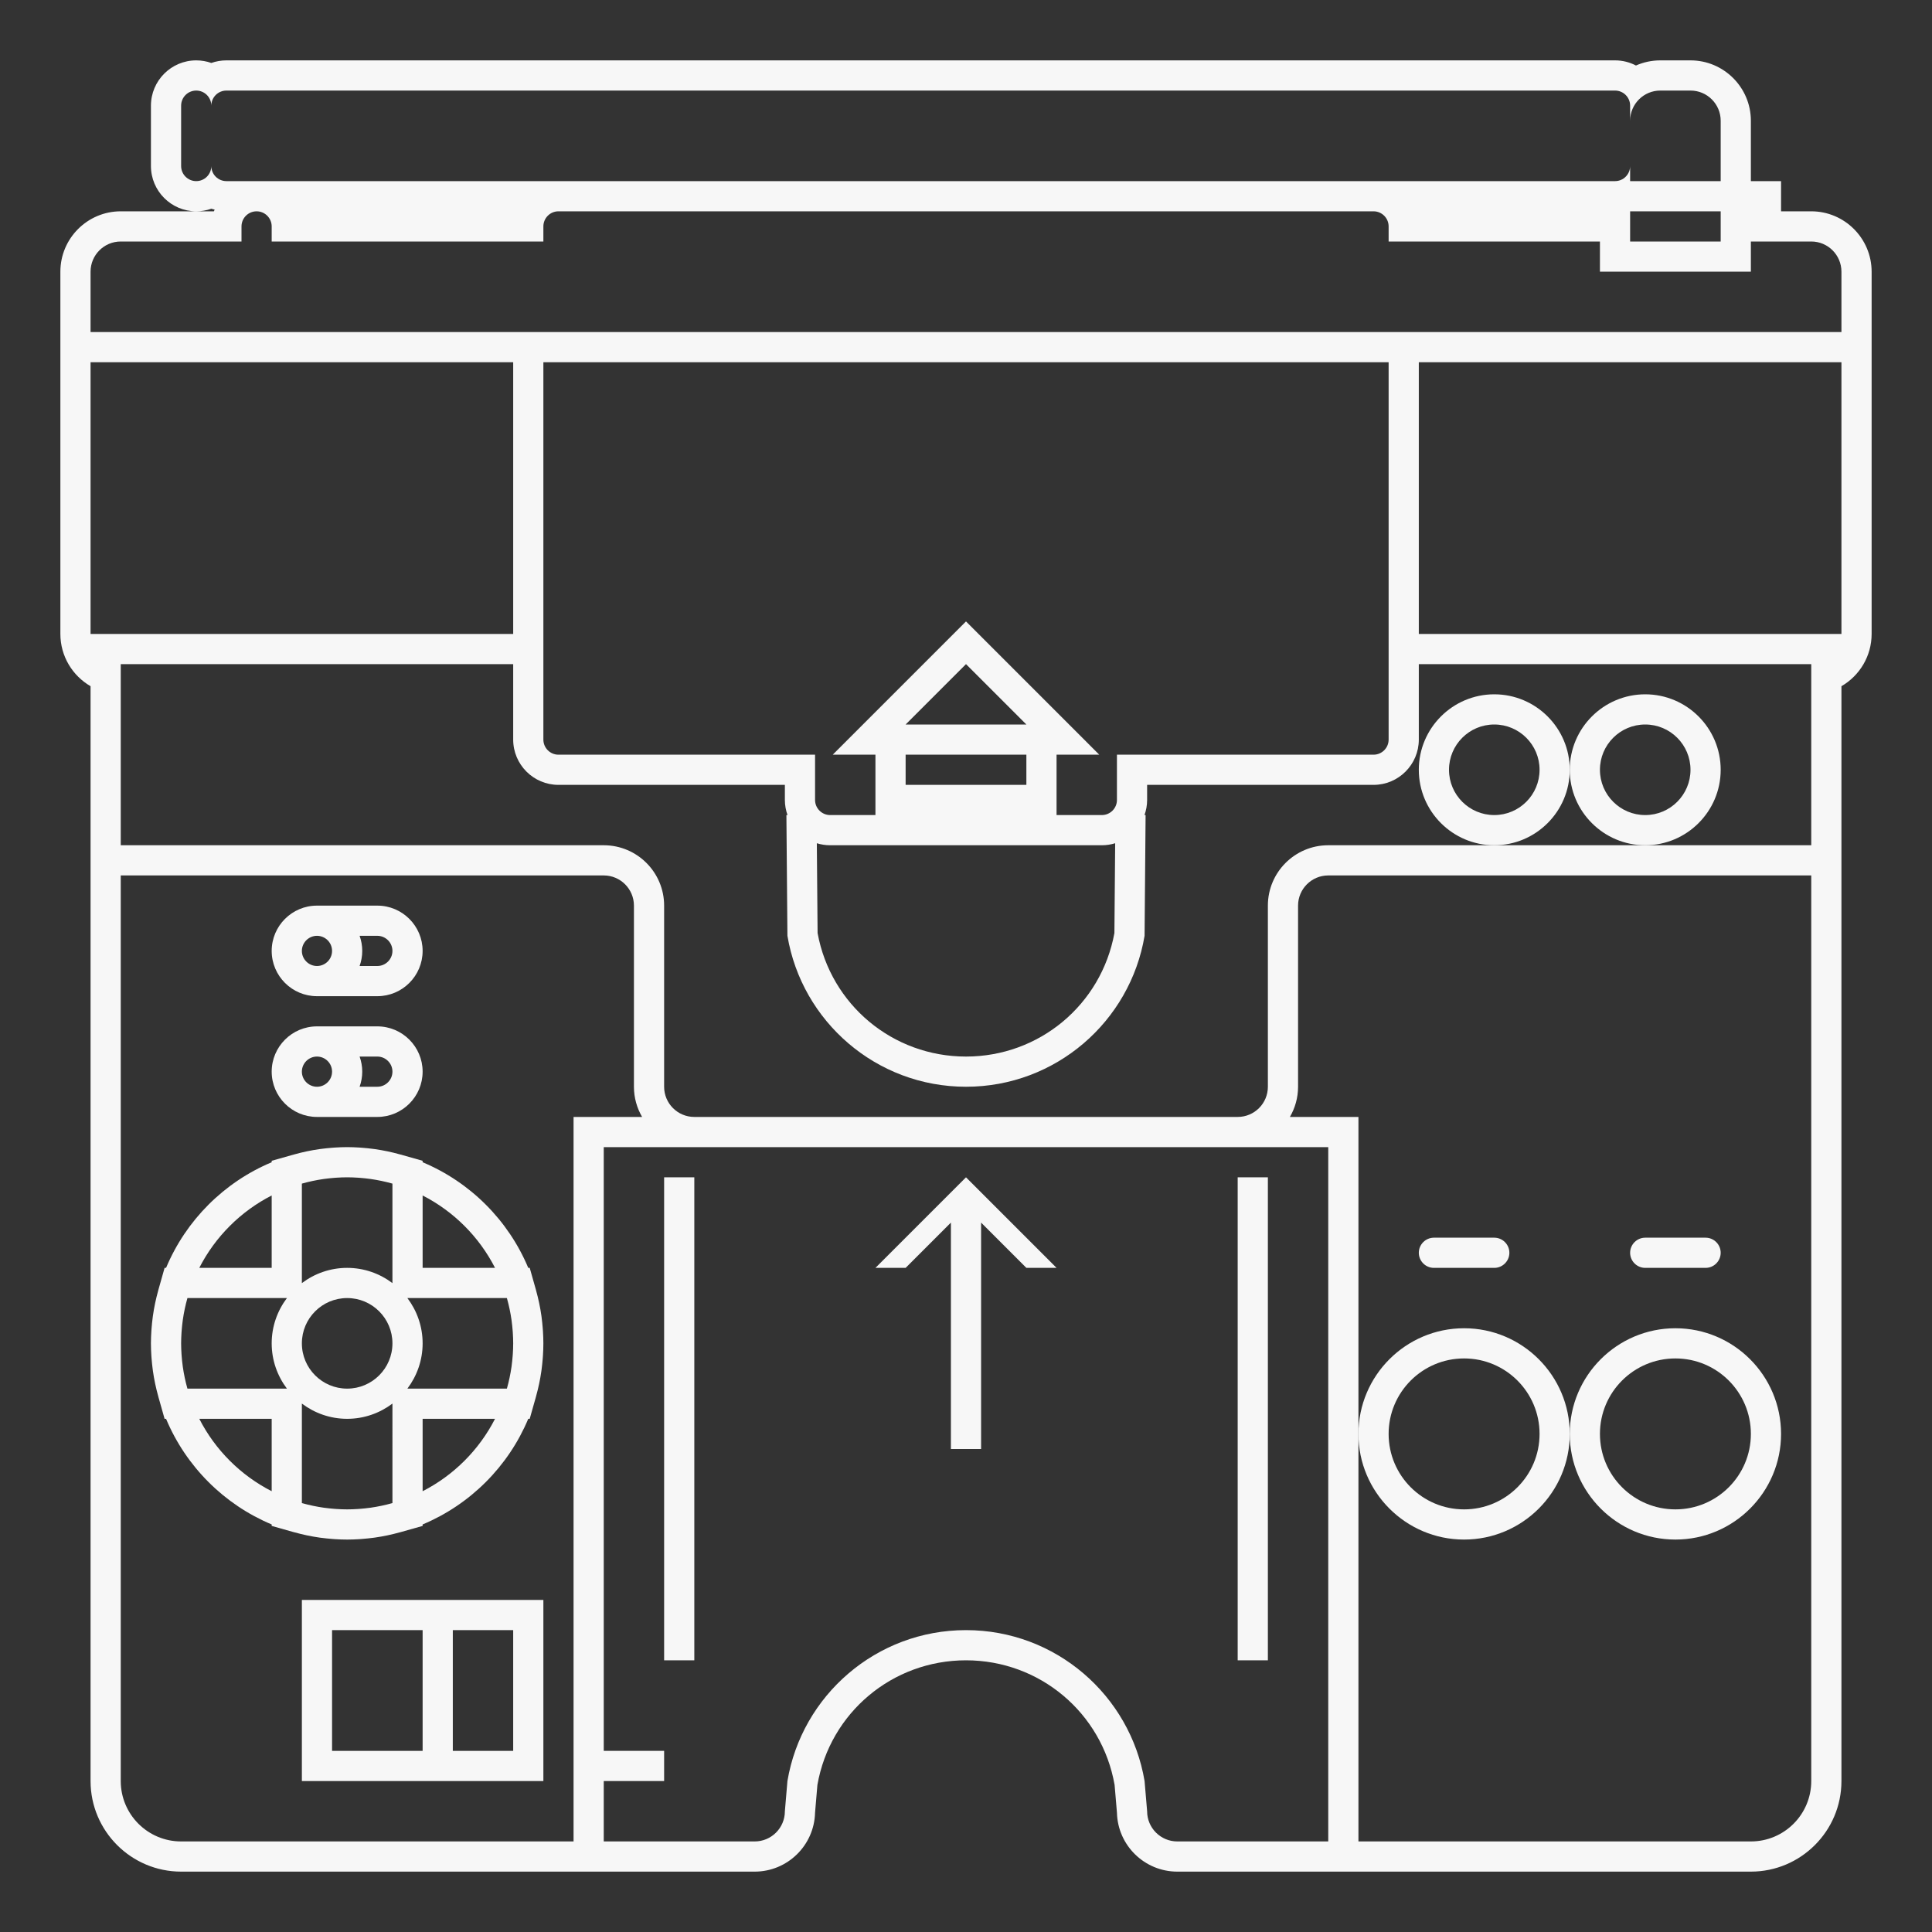<?xml version="1.0" encoding="UTF-8" standalone="no"?>
<svg
   xmlns:dc="http://purl.org/dc/elements/1.1/"
   xmlns:cc="http://creativecommons.org/ns#"
   xmlns:rdf="http://www.w3.org/1999/02/22-rdf-syntax-ns#"
   xmlns:svg="http://www.w3.org/2000/svg"
   xmlns="http://www.w3.org/2000/svg"
   viewBox="0 0 320 320"
   height="320"
   width="320"
   xml:space="preserve"
   version="1.1"
   id="svg2"><rect x="0" y="0" width="320" height="320" fill="#333333" stroke="none"/><defs
     id="defs6"><clipPath
       id="clipPath24"
       clipPathUnits="userSpaceOnUse"><path
         id="path26"
         d="M 0,256 256,256 256,0 0,0 0,256 Z" /></clipPath></defs><g
     transform="matrix(1.25,0,0,-1.25,0,320)"
     id="g10"><g
       transform="translate(116,88)"
       id="g12"><path
         id="path14"
         style="fill:#f7f7f7;fill-opacity:1;fill-rule:nonzero;stroke:none"
         d="m 0,0 4,0 6,6 0,-30 4,0 0,30 6,-6 4,0 L 12,12 0,0 Z" /></g><path
       id="path16"
       style="fill:#f7f7f7;fill-opacity:1;fill-rule:nonzero;stroke:none"
       d="m 88,36 4,0 0,64 -4,0 0,-64 z" /><path
       id="path18"
       style="fill:#f7f7f7;fill-opacity:1;fill-rule:nonzero;stroke:none"
       d="m 164,36 4,0 0,64 -4,0 0,-64 z" /><g
       id="g20"><g
         clip-path="url(#clipPath24)"
         id="g22"><g
           transform="translate(244,212)"
           id="g28"><path
             id="path30"
             style="fill:#f7f7f7;fill-opacity:1;fill-rule:nonzero;stroke:none"
             d="m 0,0 -56,0 -4,0 -112,0 -4,0 -56,0 0,8 c 0,2.209 1.791,4 4,4 l 16,0 0,2 c 0,1.104 0.896,2 2,2 1.104,0 2,-0.896 2,-2 l 0,-2 36,0 0,2 c 0,1.104 0.896,2 2,2 l 108,0 c 1.104,0 2,-0.896 2,-2 l 0,-2 28,0 0,-4 4,0 12,0 4,0 0,4 8,0 c 2.209,0 4,-1.791 4,-4 L 0,0 Z m 0,-40 -4,0 -52,0 0,36 56,0 0,-36 z m -4,-152 c 0,-4.418 -3.582,-8 -8,-8 l -52,0 0,54 0,38 0,4 -4,0 -5.082,0 c 0.684,1.179 1.082,2.542 1.082,4 l 0,24 c 0,2.206 1.794,4 4,4 l 64,0 0,-120 z m -84,-8 c -2.209,0 -4,1.791 -4,4 l -0.338,4 c -1.905,11.35 -11.77,20 -23.662,20 -11.891,0 -21.757,-8.65 -23.662,-20 l -0.338,-4 c 0,-2.209 -1.791,-4 -4,-4 l -20,0 0,8 8,0 0,4 -8,0 0,80 12,0 72,0 12,0 0,-92 -20,0 z m -132,0 c -4.418,0 -8,3.582 -8,8 l 0,120 64,0 c 2.206,0 4,-1.794 4,-4 l 0,-24 c 0,-1.458 0.398,-2.821 1.083,-4 l -5.083,0 -4,0 0,-4 0,-92 -52,0 z m 160,146 c 0,-1.104 -0.896,-2 -2,-2 l -34,0 0,-6 c 0,-1.104 -0.896,-2 -2,-2 l -6,0 0,4 0,4 5.657,0 -6.829,6.829 -8,8 -2.828,2.828 -2.829,-2.828 -8,-8 -6.828,-6.829 5.657,0 0,-4 0,-4 -6,0 c -1.104,0 -2,0.896 -2,2 l 0,6 -34,0 c -1.104,0 -2,0.896 -2,2 l 0,50 112,0 0,-50 z m -38,-14 c 0.614,0 1.207,0.094 1.766,0.266 l -0.101,-11.902 C -98.075,-89.136 -106.297,-96 -116,-96 c -9.703,0 -17.925,6.864 -19.665,16.364 l -0.101,11.902 c 0.559,-0.172 1.152,-0.266 1.766,-0.266 l 36,0 z m -26,16 8,8 8,-8 -16,0 z m 16,-8 -16,0 0,4 16,0 0,-4 z m 32,-16 0,-24 c 0,-2.209 -1.791,-4 -4,-4 l -72,0 c -2.209,0 -4,1.791 -4,4 l 0,24 c 0,4.418 -3.582,8 -8,8 l -64,0 0,24 52,0 0,-10 c 0,-3.309 2.691,-6 6,-6 l 30,0 0,-2 c 0,-0.702 0.127,-1.373 0.35,-2 l -0.147,0 0.135,-16 c 1.905,-11.35 11.771,-20 23.662,-20 11.892,0 21.757,8.65 23.662,20 l 0.135,16 -0.147,0 c 0.223,0.627 0.35,1.298 0.35,2 l 0,2 30,0 c 3.309,0 6,2.691 6,6 l 0,10 52,0 0,-24 -22,0 -20,0 -22,0 c -4.418,0 -8,-3.582 -8,-8 m -156,72 56,0 0,-36 -52,0 -4,0 0,36 z m 14,24 c -1.104,0 -2,0.896 -2,2 l 0,8 c 0,1.104 0.896,2 2,2 1.104,0 2,-0.896 2,-2 0,1.104 0.896,2 2,2 l 166,0 4,0 4,0 4,0 6,0 c 1.104,0 2,-0.896 2,-2 l 0,-2 c 0,2.209 1.791,4 4,4 l 4,0 c 2.209,0 4,-1.791 4,-4 l 0,-8 -12,0 0,2 c 0,-1.104 -0.896,-2 -2,-2 l -2,0 -4,0 -4,0 -4,0 -4,0 -14,0 -108,0 -44,0 c -1.104,0 -2,0.896 -2,2 0,-1.104 -0.896,-2 -2,-2 m 190,-4 12,0 0,-4 -12,0 0,4 z m 24,0 -4,0 0,4 -4,0 0,8 c 0,4.411 -3.589,8 -8,8 l -4,0 c -1.147,0 -2.239,-0.243 -3.228,-0.68 C -28.057,35.754 -29,36 -30,36 l -6,0 -4,0 -4,0 -4,0 -166,0 c -0.701,0 -1.374,-0.121 -2,-0.343 -0.626,0.222 -1.299,0.343 -2,0.343 -3.309,0 -6,-2.691 -6,-6 l 0,-8 c 0,-3.309 2.691,-6 6,-6 0.701,0 1.374,0.121 2,0.343 0.143,-0.051 0.296,-0.076 0.443,-0.116 -0.031,-0.078 -0.072,-0.148 -0.1,-0.227 l -2.343,0 -10,0 c -4.411,0 -8,-3.589 -8,-8 l 0,-12 0,-36 c 0,-2.955 1.61,-5.541 4,-6.926 l 0,-21.074 0,-4 0,-120 c 0,-6.617 5.383,-12 12,-12 l 76,0 c 4.345,0 7.893,3.482 7.998,7.803 l 0.312,3.689 c 1.682,9.575 9.938,16.508 19.69,16.508 9.752,0 18.008,-6.933 19.69,-16.508 l 0.312,-3.689 c 0.105,-4.321 3.652,-7.803 7.998,-7.803 l 76,0 c 6.617,0 12,5.383 12,12 l 0,120 0,4 0,21.074 c 2.39,1.385 4,3.971 4,6.926 L 4,-4 4,8 c 0,4.411 -3.589,8 -8,8" /></g><path
           id="path32"
           style="fill:#f7f7f7;fill-opacity:1;fill-rule:nonzero;stroke:none"
           d="m 68,24 -8,0 0,16 8,0 0,-16 z m -24,16 12,0 0,-16 -12,0 0,16 z m 16,4 -4,0 -12,0 -4,0 0,-4 0,-16 0,-4 4,0 12,0 4,0 8,0 4,0 0,4 0,16 0,4 -4,0 -8,0 z" /><g
           transform="translate(222,76)"
           id="g34"><path
             id="path36"
             style="fill:#f7f7f7;fill-opacity:1;fill-rule:nonzero;stroke:none"
             d="m 0,0 c 5.522,0 10,-4.478 10,-10 0,-5.522 -4.478,-10 -10,-10 -5.522,0 -10,4.478 -10,10 0,5.522 4.478,10 10,10 m 0,-24 c 7.72,0 14,6.28 14,14 0,7.72 -6.28,14 -14,14 -7.72,0 -14,-6.28 -14,-14 0,-7.72 6.28,-14 14,-14" /></g><g
           transform="translate(194,76)"
           id="g38"><path
             id="path40"
             style="fill:#f7f7f7;fill-opacity:1;fill-rule:nonzero;stroke:none"
             d="m 0,0 c 5.522,0 10,-4.478 10,-10 0,-5.522 -4.478,-10 -10,-10 -5.522,0 -10,4.478 -10,10 0,5.522 4.478,10 10,10 m 0,-24 c 7.72,0 14,6.28 14,14 0,7.72 -6.28,14 -14,14 -7.72,0 -14,-6.28 -14,-14 0,-7.72 6.28,-14 14,-14" /></g><g
           transform="translate(190,88)"
           id="g42"><path
             id="path44"
             style="fill:#f7f7f7;fill-opacity:1;fill-rule:nonzero;stroke:none"
             d="m 0,0 8,0 c 1.1,0 2,0.9 2,2 0,1.1 -0.9,2 -2,2 L 0,4 C -1.1,4 -2,3.1 -2,2 -2,0.9 -1.1,0 0,0" /></g><g
           transform="translate(218,88)"
           id="g46"><path
             id="path48"
             style="fill:#f7f7f7;fill-opacity:1;fill-rule:nonzero;stroke:none"
             d="m 0,0 8,0 c 1.1,0 2,0.9 2,2 0,1.1 -0.9,2 -2,2 L 0,4 C -1.1,4 -2,3.1 -2,2 -2,0.9 -1.1,0 0,0" /></g><g
           transform="translate(42,132)"
           id="g50"><path
             id="path52"
             style="fill:#f7f7f7;fill-opacity:1;fill-rule:nonzero;stroke:none"
             d="m 0,0 c 1.104,0 2,-0.896 2,-2 0,-1.104 -0.896,-2 -2,-2 -1.1,0 -2,0.9 -2,2 0,1.1 0.9,2 2,2 M 10,-2 C 10,-3.1 9.1,-4 8,-4 L 5.65,-4 C 5.873,-3.373 6,-2.702 6,-2 6,-1.298 5.873,-0.627 5.65,0 L 8,0 c 1.1,0 2,-0.9 2,-2 M 0,-8 8,-8 c 3.309,0 6,2.691 6,6 0,3.309 -2.691,6 -6,6 L 0,4 c -3.309,0 -6,-2.691 -6,-6 0,-3.309 2.691,-6 6,-6" /></g><g
           transform="translate(42,116)"
           id="g54"><path
             id="path56"
             style="fill:#f7f7f7;fill-opacity:1;fill-rule:nonzero;stroke:none"
             d="m 0,0 c 1.104,0 2,-0.896 2,-2 0,-1.104 -0.896,-2 -2,-2 -1.1,0 -2,0.9 -2,2 0,1.1 0.9,2 2,2 M 10,-2 C 10,-3.1 9.1,-4 8,-4 L 5.65,-4 C 5.873,-3.373 6,-2.702 6,-2 6,-1.298 5.873,-0.627 5.65,0 L 8,0 c 1.1,0 2,-0.9 2,-2 M 0,-8 8,-8 c 3.309,0 6,2.691 6,6 0,3.309 -2.691,6 -6,6 L 0,4 c -3.309,0 -6,-2.691 -6,-6 0,-3.309 2.691,-6 6,-6" /></g><g
           transform="translate(56,58.406)"
           id="g58"><path
             id="path60"
             style="fill:#f7f7f7;fill-opacity:1;fill-rule:nonzero;stroke:none"
             d="m 0,0 0,9.594 9.594,0 C 7.487,5.474 4.121,2.107 0,0 M -29.594,9.594 -20,9.594 -20,0 c -4.121,2.107 -7.487,5.474 -9.594,9.594 m 9.594,29.594 0,-9.594 -9.594,0 c 2.107,4.12 5.473,7.486 9.594,9.594 M 9.594,29.594 0,29.594 0,39.188 C 4.121,37.08 7.487,33.714 9.594,29.594 m -19.594,-4 c 3.313,0 6,-2.687 6,-6 0,-3.314 -2.687,-6 -6,-6 -3.313,0 -6,2.686 -6,6 0,3.313 2.687,6 6,6 m -2.966,15.795 c 0.406,0.055 0.817,0.097 1.23,0.131 0.109,0.007 0.217,0.017 0.327,0.024 0.466,0.03 0.935,0.05 1.409,0.05 0.474,0 0.943,-0.02 1.409,-0.05 0.11,-0.007 0.218,-0.017 0.327,-0.024 0.413,-0.034 0.824,-0.076 1.23,-0.131 0.047,-0.006 0.095,-0.011 0.141,-0.018 0.987,-0.142 1.953,-0.347 2.893,-0.612 l 0,-13.185 c -1.674,1.262 -3.748,2.02 -6,2.02 -2.252,0 -4.326,-0.758 -6,-2.02 l 0,13.185 c 0.94,0.265 1.906,0.47 2.893,0.612 0.046,0.007 0.094,0.012 0.141,0.018 M -31.777,16.486 c -0.007,0.047 -0.012,0.095 -0.018,0.142 -0.056,0.406 -0.098,0.816 -0.13,1.229 -0.009,0.11 -0.018,0.218 -0.025,0.328 -0.03,0.465 -0.05,0.935 -0.05,1.409 0,0.473 0.02,0.943 0.05,1.409 0.007,0.109 0.016,0.218 0.025,0.327 0.032,0.413 0.074,0.823 0.13,1.23 0.006,0.046 0.011,0.094 0.018,0.141 0.141,0.986 0.346,1.952 0.612,2.893 l 13.184,0 c -1.261,-1.674 -2.019,-3.747 -2.019,-6 0,-2.253 0.758,-4.326 2.019,-6 l -13.184,0 c -0.266,0.94 -0.471,1.906 -0.612,2.892 M -7.034,-2.201 C -7.44,-2.257 -7.851,-2.299 -8.264,-2.332 -8.373,-2.34 -8.481,-2.35 -8.591,-2.356 -9.057,-2.387 -9.526,-2.406 -10,-2.406 c -0.474,0 -0.943,0.019 -1.409,0.05 -0.11,0.006 -0.218,0.016 -0.327,0.024 -0.413,0.033 -0.824,0.075 -1.23,0.131 -0.047,0.006 -0.095,0.011 -0.141,0.017 -0.987,0.142 -1.953,0.347 -2.893,0.613 l 0,13.184 c 1.674,-1.261 3.748,-2.019 6,-2.019 2.252,0 4.326,0.758 6,2.019 L -4,-1.571 C -4.94,-1.837 -5.906,-2.042 -6.893,-2.184 -6.939,-2.19 -6.987,-2.195 -7.034,-2.201 M 11.95,18.185 c -0.007,-0.11 -0.016,-0.218 -0.025,-0.328 -0.032,-0.413 -0.074,-0.823 -0.13,-1.229 -0.006,-0.047 -0.011,-0.095 -0.018,-0.142 -0.141,-0.986 -0.346,-1.952 -0.612,-2.892 l -13.184,0 c 1.261,1.674 2.019,3.747 2.019,6 0,2.253 -0.758,4.326 -2.019,6 l 13.184,0 c 0.266,-0.941 0.471,-1.907 0.612,-2.893 0.007,-0.047 0.012,-0.095 0.018,-0.141 0.056,-0.407 0.098,-0.817 0.13,-1.23 0.009,-0.109 0.018,-0.218 0.025,-0.327 C 11.98,20.537 12,20.067 12,19.594 12,19.12 11.98,18.65 11.95,18.185 m 3.964,3.434 C 15.877,22.083 15.83,22.544 15.77,23 c -0.011,0.084 -0.02,0.167 -0.032,0.251 -0.16,1.133 -0.396,2.241 -0.697,3.323 -0.011,0.036 -0.017,0.072 -0.027,0.109 l -0.824,2.911 -0.193,0 C 11.359,35.9 6.307,40.953 0,43.591 l 0,0.193 -2.911,0.823 c -0.036,0.01 -0.072,0.017 -0.108,0.027 -1.082,0.303 -2.191,0.537 -3.324,0.698 -0.083,0.012 -0.167,0.021 -0.25,0.031 -0.457,0.061 -0.918,0.109 -1.382,0.144 -0.13,0.011 -0.26,0.022 -0.391,0.03 -0.541,0.034 -1.085,0.057 -1.634,0.057 -0.549,0 -1.093,-0.023 -1.634,-0.057 -0.131,-0.008 -0.261,-0.019 -0.391,-0.03 -0.464,-0.035 -0.925,-0.083 -1.382,-0.144 -0.083,-0.01 -0.167,-0.019 -0.25,-0.031 -1.133,-0.161 -2.242,-0.395 -3.324,-0.698 -0.036,-0.01 -0.072,-0.017 -0.108,-0.027 L -20,43.784 -20,43.591 C -26.307,40.953 -31.359,35.9 -33.997,29.594 l -0.193,0 -0.824,-2.911 c -0.01,-0.037 -0.016,-0.073 -0.027,-0.109 -0.301,-1.082 -0.537,-2.19 -0.697,-3.323 -0.012,-0.084 -0.021,-0.167 -0.032,-0.251 -0.06,-0.456 -0.107,-0.917 -0.144,-1.381 -0.01,-0.13 -0.021,-0.261 -0.029,-0.39 C -35.977,20.687 -36,20.144 -36,19.594 c 0,-0.55 0.023,-1.094 0.057,-1.635 0.008,-0.13 0.019,-0.261 0.029,-0.391 0.037,-0.464 0.084,-0.924 0.144,-1.381 0.011,-0.083 0.02,-0.166 0.032,-0.25 0.16,-1.133 0.396,-2.243 0.697,-3.324 0.011,-0.036 0.017,-0.072 0.027,-0.108 l 0.824,-2.911 0.193,0 c 2.638,-6.307 7.69,-11.36 13.997,-13.997 l 0,-0.194 2.911,-0.823 c 0.036,-0.01 0.072,-0.017 0.108,-0.026 1.082,-0.303 2.191,-0.537 3.324,-0.699 0.083,-0.011 0.167,-0.02 0.25,-0.031 0.457,-0.06 0.918,-0.108 1.382,-0.143 0.13,-0.011 0.26,-0.023 0.391,-0.031 0.541,-0.034 1.085,-0.056 1.634,-0.056 0.549,0 1.093,0.022 1.634,0.056 0.131,0.008 0.261,0.02 0.391,0.031 0.464,0.035 0.925,0.083 1.382,0.143 0.083,0.011 0.167,0.02 0.25,0.031 1.133,0.162 2.242,0.396 3.324,0.699 0.036,0.009 0.072,0.016 0.108,0.026 L 0,-4.597 0,-4.403 c 6.307,2.637 11.359,7.69 13.997,13.997 l 0.193,0 0.824,2.911 c 0.01,0.036 0.016,0.072 0.027,0.108 0.301,1.081 0.537,2.191 0.697,3.324 0.012,0.084 0.021,0.167 0.032,0.25 0.06,0.457 0.107,0.917 0.144,1.381 0.01,0.13 0.021,0.261 0.029,0.391 0.034,0.541 0.057,1.085 0.057,1.635 0,0.55 -0.023,1.093 -0.057,1.635 -0.008,0.129 -0.019,0.26 -0.029,0.39" /></g><g
           transform="translate(198,148)"
           id="g62"><path
             id="path64"
             style="fill:#f7f7f7;fill-opacity:1;fill-rule:nonzero;stroke:none"
             d="m 0,0 c -3.313,0 -6,2.687 -6,6 0,3.313 2.687,6 6,6 C 3.313,12 6,9.313 6,6 6,2.687 3.313,0 0,0 M 10,6 C 10,11.514 5.514,16 0,16 -5.514,16 -10,11.514 -10,6 -10,0.486 -5.514,-4 0,-4 5.514,-4 10,0.486 10,6" /></g><g
           transform="translate(218,148)"
           id="g66"><path
             id="path68"
             style="fill:#f7f7f7;fill-opacity:1;fill-rule:nonzero;stroke:none"
             d="m 0,0 c -3.313,0 -6,2.687 -6,6 0,3.313 2.687,6 6,6 C 3.313,12 6,9.313 6,6 6,2.687 3.313,0 0,0 M 10,6 C 10,11.514 5.514,16 0,16 -5.514,16 -10,11.514 -10,6 -10,0.486 -5.514,-4 0,-4 5.514,-4 10,0.486 10,6" /></g></g></g></g></svg>